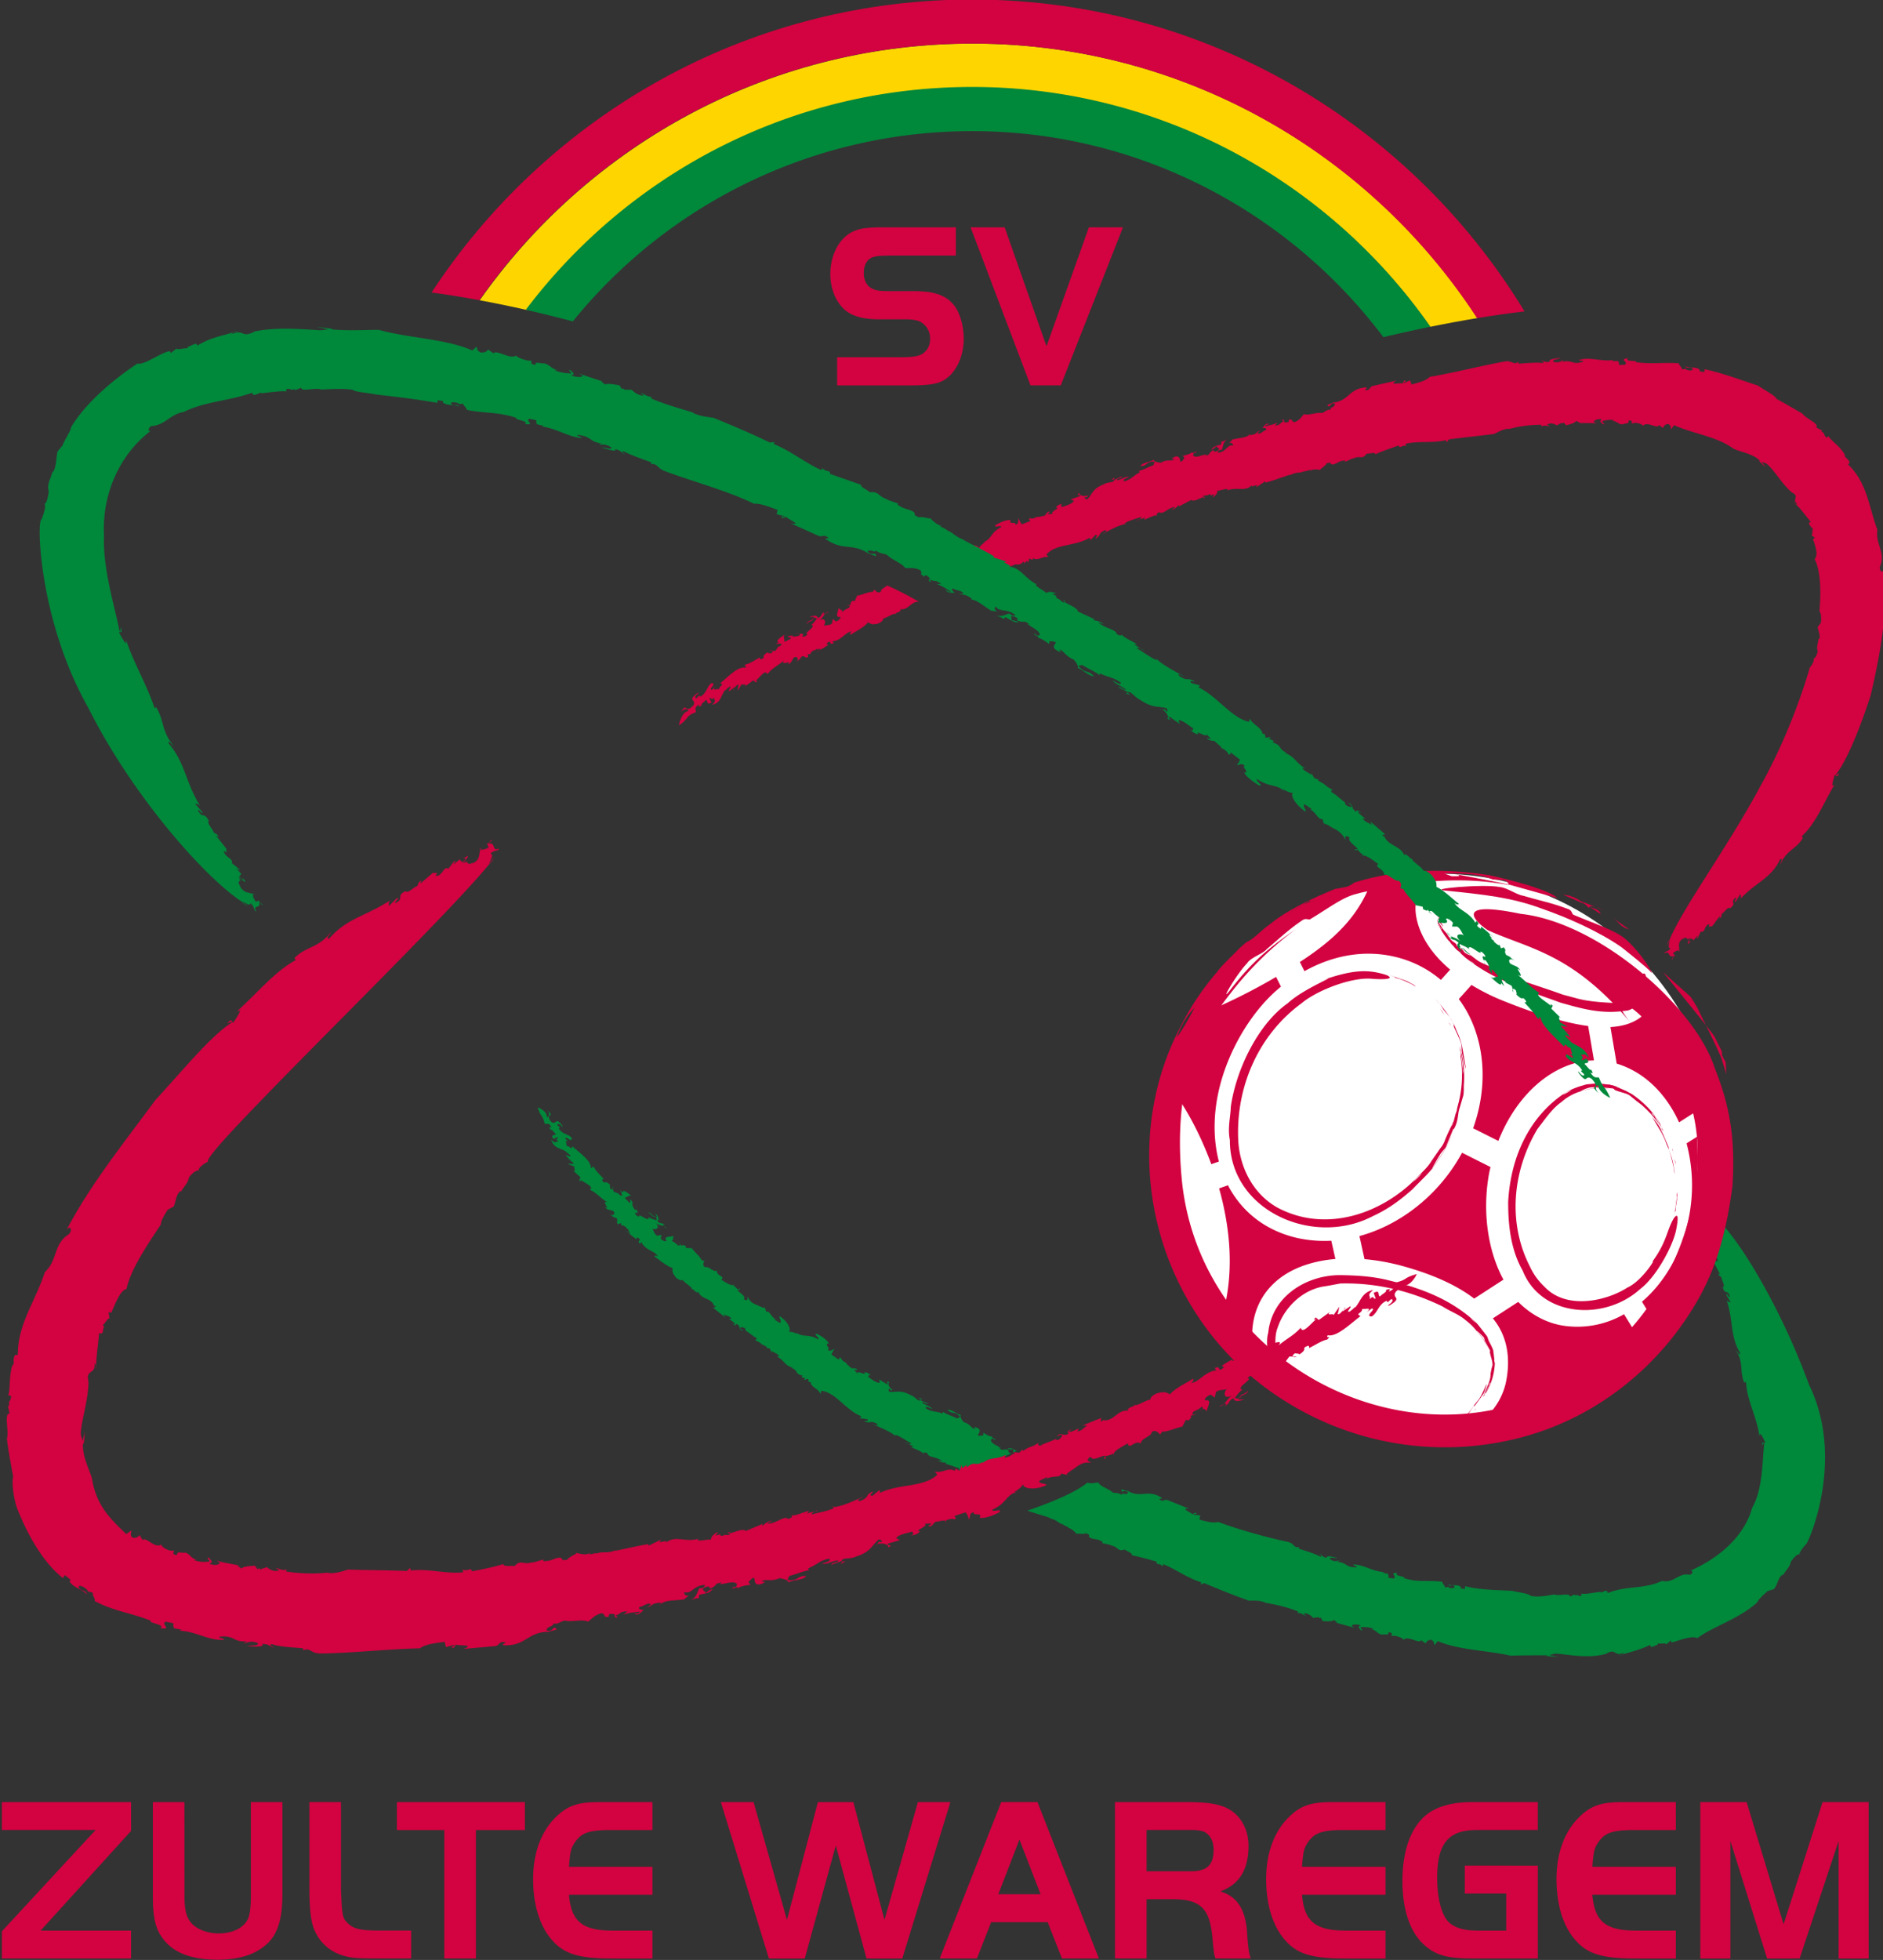 <svg xmlns="http://www.w3.org/2000/svg" xml:space="preserve" viewBox="1 1 208.5 216.92"><rect x="1" y="1" width="208.5" height="216.92" fill="#333333" stroke="none"/><path d="m552.286 122.887-.03-.027c.023.012.03.02.03.027m1.506 1.612.046.038c-.028-.012-.04-.026-.046-.038m1.173-.61.044.037c-.025-.007-.044-.016-.044-.036m15.556.675-.001.002-.01.005zm-16.082.369-.092-.072.072.017c-.005.013-.007.029.02.055m.268-1.118-.032-.003c0-.01.005-.014.032.003m3.72 2.482c-.053-.03.002-.03.035-.036-.002.012-.007.026-.034.036m14.266-3.516c.018-.153-.1-.098-.083.018.149.338-.11.534-.057.876-.208.554-.242 1.123-.7 1.556l.039.037c-.025.089-.068.089-.121.164l.014.007c-.088.206-.336.347-.393.462l-.05-.035c-.09.09-.011.082-.125.153l.024.019-.144.07c.093.084-.273.228-.322.327-.145.082-.412.242-.622.353-.013.069-.28.205-.438.315-.344.11-.836.298-1.267.388l-.008-.068-.114.02c.004.014-.008.025.009.028-.071.095-.266.032-.348.099.047-.074.077-.027.143-.042.087-.052-.015-.097-.133-.038l.004.014-.091-.018c0 .057-.074.095-.076.146-.377.027-.64-.026-1.02.027.043.058-.273-.006-.191.095-.231-.032.034-.086-.074-.156-.063.004-.131-.023-.141.017.03.023-.05.064.002.072l-.153-.004c-.014.009.02.022.037.028-.312-.044-.551.078-.825.004-.02-.038.109-.007.09-.045-.274-.086-.246.058-.504-.005l.052.053c-.082-.038-.116-.084-.256-.048-.028.06.114.055.178.085-.095.003-.331-.03-.255-.082-.11-.03-.155.02-.217.03 0-.014.108-.03.045-.064-.155.02-.39-.004-.576-.016 0 .015-.016.037 0 .046-.141-.094-.141.046-.343.004-.543-.098-1.234-.275-1.765-.361-.101-.101-.267-.134-.433-.184l-.04.1-.131-.063c-.065.018.102.043-.006.06l-.04-.076c-.018.034-.363-.056-.145.072l-.543-.122c-.122-.023-.05-.102-.19-.105-.033.024.043.03.024.066-.416-.016-.407-.315-.786-.36l.028.022c-.056-.044-.175-.071-.173-.086.074-.092.052.074.178.04.015-.09-.126-.082-.101-.147-.095.009-.131-.053-.204-.078-.143.024-.312-.066-.426-.025-.054-.046-.1-.151-.231-.192-.113.04.004.072-.133.06l-.006-.056c-.108-.023-.096-.004-.1.02-.112-.03-.073-.095-.225-.104l.065.072c-.1-.05-.144-.053-.292-.09-.005.03.054.045.099.048-.102.052-.126-.071-.172-.077.02-.017.124.003.089-.061-.075-.013-.133-.116-.203-.073l.065.073c-.14-.086-.062-.088-.24-.122v.029c-.088-.1-.25-.085-.412-.131l.027.023c-.061-.037-.082-.093-.118-.1.1-.001.08-.023.104-.07-.147.046-.154-.152-.367-.165-.006.029.03.079.094.065.04.106.026.18.134.259-.07-.043-.154-.083-.146-.042v-.086l-.115-.033c-.004-.056.119-.053.024-.12-.11-.064-.09.06-.097.019-.151-.086-.04-.107-.203-.134.013.012.04.036.055.033-.122-.006-.27-.107-.334-.024.009.027.002.056.048.063l.003-.015c.1.11-.097-.054-.087.044.026-.047-.135-.09-.21-.104l.042-.05c-.176-.253-.026.118-.252.017-.135-.09.062.003-.015-.068-.104-.024-.16.015-.296-.063-.05.008-.143.009-.172.07-.08-.057-.28-.068-.308-.15.17.002.127.123.334.104l-.027-.081c-.124-.041-.27-.13-.362-.137.022-.006.035-.02.03-.037-.166-.087-.193-.168-.37-.21-.043.049.06.075.13.106-.126.007-.116-.037-.291-.081-.03.047.115.039.116.095l-.182-.086-.003.01c.004-.093-.146-.046-.25-.116-.27-.103-.268-.23-.391-.355q-.075.01-.06.052c.08-.012.058.012.072.043-.087-.044-.231.004-.193.058-.136-.08.069-.024-.01-.084l-.2-.07c.04-.034.114-.016.024-.088-.08-.047-.126-.056-.238-.098.007.027-.062.05.023.082-.06-.007-.145-.04-.162-.093.139.01-.186-.12-.068-.148l-.137-.011c.028.01.019.04.063.049-.06.049-.092-.06-.132-.083-.048-.004-.163-.045-.182-.024-.032-.034-.133-.058-.164-.032-.052-.037.013-.044.005-.072l-.197-.076c-.026.03-.083.122-.06.148-.06-.065.019-.116-.094-.16.034.095-.17-.01-.112.11-.085.023-.267-.057-.36-.118-.038-.081.123.016.139-.042-.273-.141-.223-.301-.44-.363l.06.008c-.115-.087-.103-.075-.157-.154.003.052-.085.084-.201.076.324-.192.69-.4.919-.528q.03.019.066.048c.016-.002-.007-.028-.02-.04.145.139.163-.018.303.136-.005-.02.02-.028.019-.043l.068.06.018-.057.029.11.073-.037.019.04c.129-.07.215.06.364.027l-.05.063c.234.264.704.192 1.03.4l.017-.06.12.125c.097-.014-.027-.067.008-.086.146.092.034.108.21.195.109-.002-.016-.055-.052-.091.16.093.402.222.535.237l-.003.023c.104.07.265.102.39.15.008-.026-.022-.042-.053-.06.048.014.117.018.146.059l-.03-.066c.1.025.273.138.316.088-.02.018-.032.062.054.09.077-.07.216.119.368.122-.01-.027-.107-.067-.078-.058.076 0 .12.064.172.113l-.006-.042.299.157c.077-.071.295.114.295.043.114.035-.108.008.032.065.05-.023.123.062.136.003l-.013-.012.098.038-.044-.077c.082.04.126.119.117.163.092-.004.199.06.253.023l-.026-.025c.223.099.43-.034.58.12.017-.004.02-.02-.01-.027l.145.04-.021-.053.215.14.005-.03c.159.037.397.128.597.193l-.026-.023c.206.107.219.033.37.11l-.013-.017.144.043-.024-.038c.09.093.328.006.248.04.052.045.147.108.155.149.157.046.049-.027.154-.026.115.026.122.082.284.095l.004-.03c.072.024.11.056.21.086l-.026-.021c.15.104.228-.035.326.127.075-.006.2.046.209-.014.196.086.354.138.553.207.054-.09.043.016.179-.012l-.02.05c.288.076.648.012.963.09l.02-.051.053.069c.349.046.798.092 1.072.128.086.04.216.123.36.125l-.013-.01q.369.104.783.103c-.015-.024.013-.037-.016-.054.059.064.16.018.217.02l-.071.035c.073.057.188.02.23-.016l.118.063.024-.022.02.029.068-.068c.029.016.189.04.237.108.013-.023.127-.037.04-.052l.445-.004-.07.022c-.01.054.125.093.193.062-.09-.04-.007-.075.03-.115.06.027-.052.049-.02.077.076.033.236.046.275.02l-.045-.018c.102.016.147-.078.246-.077.093.04.158-.001.144.09.132.016.047-.062.089-.072.065.047.24-.007.26-.055.082.126.337-.086.376.023l.096-.074c.007.03.037.094.125.097.075-.041.048-.091.067-.126l.069.099c.429-.198 1.027-.27 1.413-.56.178-.082.47-.118.633-.292l-.03.004.167-.162-.104.14c.048-.02.093-.026.133-.057.199-.176.35-.471.587-.671.21-.102-.03-.175.147-.287l-.056.01c.15-.142.21-.248.363-.426-.13-.022.058-.132-.012-.136h.056c-.015-.058.004-.173-.036-.168l.089-.076-.05-.023c.042-.12.143-.386.04-.475.154-.295.152-.827.115-1.238.046-.06.043-.183.034-.28l-.075-.095c.01-.098.078-.213.028-.298l-.015.013c.005-.101-.054-.19-.012-.292-.024-.108-.076-.207-.128-.162.1-.032-.058-.226-.06-.225-.003.003-.368-1.37-1.168-2.805-.771-1.443-1.873-2.934-2.166-3.664.006-.071-.058-.198.022-.2-.055-.093-.156-.07-.131-.12.12.087.07-.124.212-.06l-.05-.077c.015-.04.05.122.086.06l-.056.084c.06.046.102.064.144.062.017.078-.053.198.099.286l-.026-.04c.086.106.102.023.133.034l-.02-.023.11.055c-.08-.044-.114-.204-.068-.143.125.104-.047-.017.024.083.045.06.072.01.093-.012l.085.105c.032-.033-.06-.067.01-.055l.077.16c.11-.05.078.177.209.17-.056-.113.037-.015.053-.054l.183.243c.03.012-.022-.085.002-.045.06.025.037.09.056.114.042.002.14.179.195.125.168.13-.021.127.13.252.054-.01-.084-.127.006-.09l.104.172c.008-.028.038-.076-.013-.131.358.405.746.496.959.959.086.029.004-.063.008-.126.132.348.386.364.535.64l-.035.029c.345.305.527.81.79 1.237l-.055-.04c-.01.08.038.18.05.263.027.002.067-.095.106.047-.027-.021-.065-.07-.08-.045.28.345.61 1.198.833 1.89.218.945.435 2.025.3 3.033m-14.232 3.48v-.002h.003zm-1.615-.59v.002zm0 0a.2.2 0 0 1-.12-.09c.045.006.096.053.12.09m13.764-1.381-.042.044c.013-.03.027-.04.042-.044m-16.192.588.002-.004v.004zm-9.061-5.01.036.048c-.018-.015-.044-.032-.036-.047m.869.94.07-.005c-.01.015-.037.02-.07.006m1.028.744.027.028-.04-.015zm-.143-.114c.033.062.16.08.143.114-.052-.036-.144-.054-.143-.114m.322-.617v.008l-.123-.064zm20.18-6.884c-.04-.042-.046-.098-.062-.154zm-20.06 7.75.089.038a.12.12 0 0 1-.09-.037m2.282.237.006.003-.008.005zm18.03-8.242-.024.003-.015-.032zm-18.1 8.262.02.017-.003.003zm-1.464.16.009.003.012.024zm1.472-.135a8 8 0 0 1-.748.384c-.06-.051-.16-.09-.15-.148-.093-.053-.124.033-.162.049l-.028-.055c-.07.016-.253-.067-.375-.092l-.06-.13-.054.017c-.006-.028-.082-.083-.017-.084l-.055-.023c.039-.086-.063-.062-.152-.153-.031 0-.035.023-.018.046-.053-.027-.053.028-.097.04.049-.002-.112-.25.05-.211.028-.03-.042-.097-.102-.11l-.072.058-.021-.111c-.076-.053-.136-.025-.206-.052.064.04.073.225-.101.127.087.06.11.126.149.166-.038-.016-.06-.018-.02.043-.125-.095-.021-.07-.151-.153-.03.07-.078.07-.208.029h.114l-.007-.027c.038.01.053.006.074-.016-.027-.014-.111-.168-.155-.14.19-.03-.192-.21-.072-.224-.004-.03-.095-.084-.124-.057.085.113-.126.03-.134.085-.031-.042.116 0 .074-.056-.065-.041-.136-.028-.186-.028l.02.028-.12-.03c.004-.042.132.003.048-.07-.033 0-.117-.073-.13-.045.02.07-.047.112.026.17-.064-.044-.272-.176-.15-.187l-.081-.044c.066.002.235.034.08-.068l-.006.014-.081-.114-.068.004c.01-.016.002-.04-.04-.063-.022.013-.064-.002-.077.026-.117-.073-.087-.1-.091-.13-.063-.045-.096-.047-.09.01-.094-.048-.245-.155-.328-.161-.102-.104.034.003-.01-.085-.176.05-.421-.22-.603-.366.119-.057-.045-.047-.018-.156.019.062-.231-.068-.086.087l-.093-.088c-.108-.004.138.169-.018.156-.114-.093-.11-.25-.268-.322-.01.1-.085-.104-.111-.01.009.05.052.069.086.106l-.033-.007c-.267-.201-.011-.137-.1-.294-.137-.146-.161-.065-.197-.047-.034-.002-.104-.111-.127-.18.057.169.208.16.204.087-.135.004-.221-.277-.218-.335.27.2.133.208.4.315.004.046-.058.102.08.186-.043-.1.036-.03.065-.021-.055.018.068.084.092.126.057-.004 0-.14.132-.062l-.05.106c.059.023.033-.081.116.018-.018-.088.072-.06-.05-.177.219.046.207.236.316.356l-.011-.043c.01.043.062.077.096.109.1.038-.038-.09.002-.1l.136.099.008-.005c.027.038.056.07.085.056-.021-.06-.016-.1-.026-.144l.099.165c.005-.042.154.028.067-.065l.207.153.06-.052c.045.044.038.058-.03.026.084.032.26.32.3.169.137.162.215.175.406.333-.127-.156.23.032.076-.097.118.03.096.114.169.172.09.015.095-.07.029-.14l.076.085.006-.013.06.085c.108.014.056-.056.153-.015l-.014.07.08-.001c-.037.014.01.056.074.097l.006-.014.074.056c-.06-.08.08.028.067-.034.07.034.072.036.189.115l-.043.029c.142.124.039-.057.172.012l-.033.042c.23.024.299.215.467.239-.075-.054-.026-.097-.031-.083.112.08.316.172.413.295.08-.045.102-.06.248-.026.093.05.104.065.115.12.105.019.258.144.287.096.002.05.087.034.12.093l.022-.015-.032.043c.209-.024.247.184.444.18m-1.72-.11.07.029-.004.01z" style="fill:#d30240;fill-opacity:1;fill-rule:nonzero;stroke:none" transform="matrix(4.66 0 0 -4.66 -2459.217 635.98)"/><path d="M540.468 128.898c2.345 3.102 6.022 5.157 10.203 5.278 4.63.133 8.78-2.137 11.257-5.676q.564.116 1.123.208c-2.634 4.04-7.247 6.66-12.41 6.512-4.687-.135-8.789-2.521-11.299-6.09q.548-.1 1.126-.232" style="fill:#ffd500;fill-opacity:1;fill-rule:nonzero;stroke:none" transform="matrix(4.66 0 0 -4.66 -2459.217 635.98)"/><path d="M550.653 134.191c-4.186-.12-7.869-2.18-10.216-5.287q.544-.123 1.118-.275a12.2 12.2 0 0 0 9.13 4.513c4.117.12 7.821-1.824 10.13-4.888q.557.132 1.116.247c-2.479 3.548-6.637 5.824-11.278 5.69" style="fill:#00883b;fill-opacity:1;fill-rule:nonzero;stroke:none" transform="matrix(4.66 0 0 -4.66 -2459.217 635.98)"/><path d="M550.598 136.267c-5.207-.151-9.74-2.894-12.4-6.952q.55-.074 1.135-.183c2.508 3.569 6.61 5.955 11.295 6.09 5.165.15 9.779-2.472 12.412-6.516q.567.094 1.128.16c-2.775 4.569-7.856 7.565-13.57 7.4" style="fill:#d30240;fill-opacity:1;fill-rule:nonzero;stroke:none" transform="matrix(4.66 0 0 -4.66 -2459.217 635.98)"/><path d="m544.38 105.64-.021-.016zm2.61-2.085-.04.011zm-4.103 3.412.008.002-.103.095zm10.321-6.922-.041.018zm-3.748 1.95.06-.011c-.024.015-.044.024-.06.01m-6.964 6.093.014-.066c.01.013.007.038-.014.066m-1.47 1.333-.003-.01zm.399-.686.05-.03c-.017.017-.037.04-.05.03m.075-.042-.025.013zm27.241-1.378c-.027.052-.076.083-.12.119zm-9.444-9.488-.017-.012zm9.115 9.398-.01.04zm-25.071.233c.068-.009.127-.12.15-.092-.05.035-.096.113-.15.092m17.604-8.577.036-.006zm7.467 8.344.013-.046.011.022zm-2.307-10.241h-.002l-.014-.01zm.385-.014-.08-.022c.043.002.065.01.08.022m2.13 10.464-.068.067zm1.681-8.592-.022-.038zm-21.071 3.305-.024.022c-.007-.005-.009-.012.024-.022m2.796-.305zv.001zm-.144.022c.035-.028.103-.031.144-.021a.22.22 0 0 1-.144.02m.407-.165-.013.011zm-2.464 1.322-.001-.003.002.002zm.491-.249.026-.032zm3.272-1.546.001-.002zm-3.821 1.837.058-.042c.006.01.016.022.052.02zm3.024-1.541.03.004zm-4.746 2.383.029.012zm-4.261 3.171.01-.02zm.168-.258.05-.032zm5.201-3.562.058-.012zm-5.094 3.501.053-.053.008.009zm-.342.384.067-.065a.12.12 0 0 1-.067.065m2.663-2.209.008-.004c.061-.013.026 0-.008.003m-2.008 1.697.006-.008.028-.001zm-.881.739.035-.016-.028.033zm2.039-1.709c-.03-.004-.044-.012-.051-.02.02-.015.039-.016.052.02" style="fill:#00883b;fill-opacity:1;fill-rule:nonzero;stroke:none" transform="matrix(4.66 0 0 -4.66 -2459.217 635.98)"/><path d="M568.8 109.012c.105-3.694-2.783-6.774-6.453-6.88-3.669-.106-6.73 2.802-6.838 6.496s2.782 6.773 6.452 6.88c3.67.105 6.732-2.803 6.838-6.496" style="fill:#fff;fill-opacity:1;fill-rule:nonzero;stroke:none" transform="matrix(4.66 0 0 -4.66 -2459.217 635.98)"/><path d="M570.927 103.379c-.626 1.717-1.597 3.382-2.186 3.935-.069.022-.163.132-.19.057-.067.087-.012.172-.067.167.04-.146-.135-.02-.123-.177l-.053.076c-.04 0 .094-.092.025-.102l.095.02c.023-.073.025-.118.01-.155.063-.046.197-.027.225-.202l-.025.039c.066-.121-.016-.103-.017-.135l-.012.027.011-.123c-.013.091-.147.184-.106.119.051-.156 0 .049.067-.054.04-.065-.015-.07-.042-.079l.064-.12c-.04-.016-.039.081-.053.011l.118-.132c-.084-.078.131-.142.074-.259-.079.098-.03-.026-.07-.024l.141-.267c0-.032-.065.056-.04.018 0-.065.066-.073.078-.1-.015-.037.1-.202.03-.226.044-.205.12-.037.165-.227-.029-.041-.075.132-.08.036l.1-.171c-.026.007-.08.004-.104.075.178-.506.08-.864.33-1.279-.024-.083-.05.031-.103.061.198-.293.082-.495.2-.762l.043.01c.016-.426.268-.857.316-1.283l.016.057c.056-.047.09-.14.125-.203-.02-.014-.096.022-.066-.077.012.024.023.072.046.063-.052-.277-.018-1.075-.289-1.535-.194-.7-.808-1.215-1.503-1.514.101.053.105-.064.015-.082-.275.051-.364-.208-.658-.147-.42-.202-.862-.109-1.288-.289l-.015.049c-.068.015-.08-.022-.15-.036v.015c-.16-.01-.36-.066-.46-.038l-.004-.058c-.099-.006-.054.044-.154.01l.001.029-.118-.055c.01.101-.283.006-.364.051-.13-.017-.376-.077-.576-.03-.034.056-.278.077-.43.116-.303.021-.738.013-1.12.111l-.003-.067-.1.012c.002.014-.009.024.007.028-.067.087-.236.016-.31.075.042-.067.07-.021.126-.032.078-.045-.01-.094-.117-.044l.004.015-.082-.022c0 .052-.066.086-.066.138-.33.049-.577-.024-.91.089.046.048-.249.042-.159.123-.212.011.017-.086-.092-.133-.056.015-.122.001-.124.04.032.017-.034.07.014.068l-.138.025c-.01.009.022.016.04.019-.292.009-.478.177-.74.179-.028-.031.095-.032.07-.064-.27-.009-.208.107-.453.128l.061.033c-.084-.011-.127-.042-.24.032-.006.063.117.016.183.025-.083.027-.3.075-.25.005-.106.011-.129.072-.179.103-.006-.013.085-.065.017-.073-.128.072-.34.133-.507.187.004.013 0 .038.016.04-.157-.033-.105.088-.295.126-.505.109-1.156.289-1.638.47-.132-.036-.287.016-.448.054l.02.102-.142.014c-.04.048.107-.016.027.052l-.07-.043c0 .034-.319.153-.08.135l-.494.199c-.108.047-.095-.053-.207.019-.014.038.051.001.055.04-.333.216-.493-.016-.815.164h.034c-.068-.002-.176.046-.183.033.003-.112.082.027.162-.071-.042-.076-.147.009-.166-.055-.067.061-.132.034-.204.058-.098.096-.282.131-.34.236-.063 0-.15-.037-.26-.004-.312-.256-.933-.494-1.422-.664.107-.045.44-.135.543-.176h-.035c.231-.055.195-.118.363-.16l-.022-.004.141-.062-.042-.012c.128.011.264-.208.221-.132.07 0 .184-.017.215.01.157-.06.023-.05.11-.111.111-.049.151-.01.294-.096l-.015-.026c.074-.023.127-.022.227-.058l-.035-.001c.186-.009.171-.162.346-.095.058-.049.194-.085.167-.136.216-.046.38-.093.588-.152-.002-.102.046-.012.148-.111l.01.05c.284-.109.577-.333.903-.429l-.008-.051.082.03a21 21 0 0 1 1.05-.414c.1-.005.257.015.396-.046l-.017-.002c.262-.046.535-.103.803-.213-.024-.016 0-.038-.035-.042.081.035.163-.045.222-.065l-.059.058c.091.024.192-.054.222-.102l.138.017.018-.028.028.02.05-.085c.033.003.202-.025.272.027.007-.025.121-.069.026-.059l.457-.127-.066.04c.003.051.15.051.215.011-.103-.018-.024-.069.008-.115.07.013-.044.057-.006.077.088.014.258-.007.295-.039l-.052-.009c.111-.007.142-.105.25-.125.102.018.165-.035.163.055.14-.014.041-.07.083-.089.074.027.258-.047.276-.092.101.114.368-.108.417-.006l.104-.079c.01.028.043.088.138.085.082-.046.053-.092.075-.126l.077.097c.483-.213 1.167-.218 1.728-.346.256.008.571.008.873.009l-.034-.015.298-.027-.216.048c.065.013.116.034.18.033.324-.03.761-.119 1.167-.005.25.155.187-.088.43.033l-.044-.047c.27.077.413.11.67.227-.007-.129.176.05.165-.02l.012.055c.067-.013.212.015.2-.025l.104.093.024-.046c.161.04.488.176.61.102.352.269.993.457 1.421.848.035.083.158.188.251.272l.147.044c.088.097.098.275.204.343l.004-.021c.07.115.172.201.196.333.087.118.195.219.218.154-.062.052.156.268.151.273-.016-.101.962 1.94.061 3.778m-19.017-1.557c-.164.048-.1-.046-.233.051.018-.001.052-.003.06-.016-.088.081-.26.115-.248.216.024.012.041.036.075.01l-.007-.013c.144.005-.103.031-.03.09-.015-.05-.155.034-.216.075l-.006-.063c-.296-.047.064.098-.162.187-.154.033.045-.041-.058-.035-.088.055-.099.119-.246.165-.027.039-.089.106-.066.167-.095.018-.236.152-.312.119.115-.119.172-.01.297-.168l-.075-.033c-.113.06-.273.104-.34.164.01-.019.008-.037-.008-.044-.172.06-.25.026-.397.124.006.063.092.006.162-.023-.08.093-.105.056-.248.157.016.05.101-.059.142-.024l-.176.078.005.01c-.066-.062-.125.077-.24.111-.245.134-.338.061-.508.079q-.038.061.001.076c.042-.068.045-.036.077-.028-.085.04-.136.176-.073.179-.143.055.023-.066-.07-.042l-.174.109c-.002-.051.056-.096-.053-.07-.084.038-.116.067-.216.132.025.01.003.077.077.028-.04.044-.114.092-.166.074.09-.102-.2.079-.155-.03l-.089.102c.024-.016.043.007.075-.023.004.076-.1.04-.142.058-.032.035-.128.105-.123.132-.044.007-.12.073-.118.111-.058.022-.027-.034-.054-.042l-.172.117c.011.037.053.132.086.127-.084.014-.083-.076-.18-.009.096.022-.1.132.028.148-.028.083-.189.187-.287.231-.086-.01.077-.09.04-.135-.26.15-.366.027-.532.174l.038-.046c-.132.051-.115.049-.209.054.071.038-.018.249-.212.366-.036-.019.065-.128.001-.155l-.129.078c-.005.011.015.011.036.007-.125.057-.15.22-.23.175l-.049.166.017-.068c-.036-.018-.164.062-.197.069-.148.059-.176.117-.216.204.004-.041.018-.134-.087-.071.07.092-.179.185-.14.232-.04.028-.087.11-.12.075l.05.053c-.07-.074-.21.038-.329.106.108.091-.126.082-.098.218-.078-.059-.212.121-.28.073-.086.062-.024.123-.026.164l-.06.003c-.015.067-.165.195-.237.29l-.136.005-.008.055c-.026-.006-.104.043-.08-.016l-.042.04c-.06-.066-.08.034-.196.081-.01.028.008.039.036.033-.045.038.004.057 0 .101.016-.044-.269.012-.172-.121-.015-.035-.104.003-.139.053l.025.084-.108-.02c-.078.05-.072.115-.122.171.06-.046.227.008.08.134.083-.059.15-.058.201-.079-.029.029-.038.047.031.032-.13.08-.07-.004-.189.086.053.05.037.094-.045.199l.038-.105-.026-.002c.022-.03.023-.046.011-.072-.022.02-.19.046-.18.096.04-.184-.255.107-.228-.008-.027-.004-.109.062-.093.096.131-.041-.016.124.033.149-.048.015.037-.106-.027-.085-.06.047-.069.117-.084.162l.032-.011-.063.102c-.038-.014.04-.12-.05-.063-.01.031-.1.088-.079.108.071.002.088.076.163.024-.058.047-.238.201-.215.086l-.063.063c.02-.061.098-.207-.04-.093l.01.01-.129.044-.014.064c-.01-.014-.039-.013-.07.02.006.024-.019.061.003.079-.097.092-.116.057-.143.054-.057.05-.066.081-.01.086-.067.079-.202.198-.225.274-.12.073.01-.031-.083-.009.008.173-.274.361-.439.513-.04-.118-.05.035-.152 0 .057-.012-.073.217.077.09l-.086.083c-.007.1.161-.118.144.029-.088.097-.236.084-.307.229.094.01-.098.074-.006.1.043-.007.064-.045.097-.075l-.005.031c-.169.233-.125.005-.26.089-.115.134-.036.148-.013.178-.005.032-.067.093-.11.118.101-.056.078-.187.01-.178.024.116-.152.211-.21.229.077-.256.101-.14.166-.392.042-.009.101.045.162-.088-.086.046-.032-.034-.024-.06.018.049.08-.064.123-.085-.002-.055-.138-.003-.057-.126l.101.049c.025-.054-.076-.033.023-.109-.086.013-.054-.072-.175.043.06-.211.235-.201.367-.288l-.044.005c.044-.005.084-.049.12-.078.051-.09-.092.025-.096-.014l.115-.118-.003-.008c.041-.022.077-.045.068-.075-.06.012-.099.001-.143.006l.175-.074c-.039-.011.054-.147-.05-.076l.188-.176-.036-.067c.053-.034.065-.026.018.032.051-.073.37-.183.235-.253.188-.097.22-.171.426-.308-.185.079.101-.21-.068-.096.064-.104.136-.062.213-.115.042-.082-.034-.109-.122-.066l.103-.05-.01-.009.098-.035c.048-.097-.034-.068.037-.147l.06.033.027-.076c0 .04.055.009.116-.038l-.01-.009.077-.052c-.095.031.054-.065-.008-.073.058-.054.06-.055.175-.14l.01.05c.167-.094-.037-.055.075-.157l.026.045c.106-.21.312-.2.4-.346-.079.05-.099-.01-.088 0 .118-.075.284-.229.433-.273-.007-.09-.01-.115.084-.233.087-.062.103-.066.158-.054.063-.087.242-.175.213-.221.045.019.068-.064.135-.071l-.005-.025.025.046c.076-.202.285-.137.373-.328l-.034.008.074-.03c-.003-.026-.037-.018-.057-.038l.284-.227-.035.073c.064-.042.136-.032.187-.108-.162.024.096-.074.08-.135l-.075.03c.09-.059.09-.059.112-.012.122-.067.02-.135.155-.165l-.072.054c-.004.04.073.036.121-.001.007-.015.028-.058-.013-.036.1-.049.216-.166.268-.176.038-.047.001-.065-.033-.058.217-.097.081-.068.298-.166l-.02-.022.085-.017.058-.116-.012.055c.066-.04.117-.05.18-.115l-.053-.015c.19-.103.166-.2.37-.265.007-.014-.027-.008-.045-.004.196-.05.077-.144.282-.182l-.024-.038.088-.026-.037-.045.106.033.013-.079.043.005c.018-.143.175-.145.237-.284l.021.074c.35-.048.58-.464.95-.607l-.036-.046.175-.023c.051-.083-.07-.016-.062-.056.165-.059.105.037.287-.049.07-.086-.052-.019-.105-.012.176-.072.433-.181.537-.272l.014.017c.123-.037.256-.143.38-.202-.016-.022-.048-.011-.08.001.041-.026.093-.072.143-.068l-.07-.02c.09-.057.292-.108.286-.171-.002.026.023.063.103.02.005-.102.238-.079.346-.186-.024-.012-.122.032-.096.018.055-.054.132-.046.202-.051l-.034-.023.325-.108c.005-.094.243-.127.246-.168q.007.002.013.008c-.007.012-.006.02.023.012.28.154.616.333.962.496l-.004.001c-.12.031-.023.102-.055.078m.278.022.001.004-.005-.006zm-.165-.075.075.035-.07.037c-.02-.019-.008-.049-.005-.072" style="fill:#00883b;fill-opacity:1;fill-rule:nonzero;stroke:none" transform="matrix(4.66 0 0 -4.66 -2459.217 635.98)"/><path d="M527.988 92.799v.663h3.07v-.685l-2.149-2.367h2.148v-.663h-3.069v.646l2.227 2.406zm4.339-1.565c0-.362.053-.54.196-.679.137-.128.37-.212.608-.212.344 0 .614.134.709.356.042.106.064.268.064.535v2.228h.75v-2.189c0-.596-.116-.958-.38-1.192-.28-.245-.651-.362-1.16-.362-.565 0-.962.134-1.216.401-.243.262-.322.53-.322 1.097v2.245h.75zm3.719 2.228V91.38c.026-.646.037-.679.175-.807s.296-.162.772-.162h.72v-.663h-.799c-.498 0-.614.011-.794.062-.36.1-.63.356-.741.712-.053.167-.084.474-.084.858v2.083zm1.328-.663v.663h3.042v-.663h-1.164v-3.052h-.751v3.052zm6.073 0h-.979c-.508 0-.698-.061-.85-.273-.107-.15-.128-.233-.155-.601h1.984v-.663h-1.984c.053-.635.317-.852 1.037-.852h.947v-.663h-.979c-.75 0-1.11.106-1.39.418-.303.329-.467.847-.467 1.465 0 .657.207 1.18.598 1.531.25.223.492.301.968.301h1.27zm3.196-2.133.735 2.796h.842l.74-2.796.794 2.796h.772l-1.143-3.715h-.85l-.73 2.684-.737-2.684h-.852l-1.142 3.715h.777zm5.021.607h1.005l-.502 1.298zm.07 2.19h.861l1.46-3.716h-.878l-.339.863h-1.343l-.339-.863h-.884zm4.506-1.644c.387 0 .54.15.54.512 0 .223-.095.379-.26.44a1 1 0 0 1-.28.028h-1.052v-.98zm-1.052-2.072h-.751v3.715h1.725c.534 0 .846-.061 1.058-.217.248-.178.39-.479.39-.819 0-.568-.216-.919-.671-1.086.413-.117.614-.451.64-1.03.027-.345.037-.423.085-.563h-.841a1 1 0 0 0-.042.201c-.011.1-.027.256-.032.329-.07.673-.291.879-.958.879h-.603zm5.677 3.052h-.98c-.507 0-.697-.061-.85-.273-.106-.15-.127-.233-.154-.601h1.984v-.663h-1.984c.053-.635.318-.852 1.037-.852h.947v-.663h-.98c-.75 0-1.11.106-1.39.418-.302.329-.466.847-.466 1.465 0 .657.207 1.18.598 1.531.249.223.492.301.968.301h1.27zm3.619-.846v-2.205h-1.577c-.545 0-.825.072-1.084.289-.36.295-.556.836-.556 1.554 0 .707.196 1.253.55 1.554.255.21.62.317 1.122.317h1.545v-.663h-1.455c-.672 0-.936-.323-.936-1.136 0-.462.095-.852.254-1.03.137-.15.365-.223.709-.223h.677v.88h-.984v.663zm3.28.846h-.98c-.507 0-.697-.061-.85-.273-.106-.15-.127-.233-.154-.601h1.984v-.663h-1.984c.053-.635.317-.852 1.037-.852h.947v-.663h-.98c-.75 0-1.11.106-1.39.418-.302.329-.466.847-.466 1.465 0 .657.207 1.18.598 1.531.249.223.492.301.968.301h1.27zm2.56-2.239.926 2.902h1.095v-3.715h-.714v2.79l-.926-2.79h-.773l-.872 2.79v-2.79h-.715v3.715h1.101zm-22.489 37.218h1.54c.268 0 .415.028.501.09a.4.4 0 0 1 .167.343.44.44 0 0 1-.218.4c-.07.045-.202.067-.364.067h-.623c-.405 0-.669.08-.846.248-.203.197-.319.501-.319.822 0 .484.233.9.587 1.035.152.062.33.08.725.08h1.671v-.67h-1.509c-.319-.006-.345-.006-.45-.035-.143-.039-.229-.185-.229-.382 0-.169.071-.304.193-.366.101-.05.182-.062.425-.062h.542c.496 0 .765-.084.962-.309.152-.169.253-.5.253-.822 0-.405-.167-.777-.43-.957-.167-.118-.38-.152-.88-.152h-1.698zm5.314-.669h-.72l-1.423 3.754h.81l.994-2.825 1.007 2.825h.81zm9.011-14.802.099-.145-.043.077zm.19-.279.015-.027.011-.024zm.122-.28-.058.145zm-.086.229c.005-.02.005-.028-.01-.001l.038-.083zm0 0-.017.055z" style="fill:#d30240;fill-opacity:1;fill-rule:nonzero;stroke:none" transform="matrix(4.66 0 0 -4.66 -2459.217 635.98)"/><path d="M562.483 111.938c.014-.028-.01-.03.019-.087.058-.135.123-.247.16-.378.015-.063.007-.166.02-.226.034-.142.109-.518.08-.296-.06.332-.068.555-.207.828-.081.235-.227.42-.38.618l-.137.146c.06-.061.126-.121.172-.207.057-.114.202-.208.273-.398m-1.365 1.095.089-.023c.13-.05.26-.104.382-.183l-.049.043c-.072.042-.083.041-.022 0-.131.113-.296.134-.446.195.007-.009.003-.014.046-.032m-.138.061.092-.03-.004.004-.09.028z" style="fill:#d30240;fill-opacity:1;fill-rule:nonzero;stroke:none" transform="matrix(4.66 0 0 -4.66 -2459.217 635.98)"/><path d="M562.653 111.126a2.7 2.7 0 0 0-.08-1.16l-.016-.086-.03-.084-.041-.16-.023-.052v-.002c-.011-.03-.004-.022.007-.006l.03.05-.03-.05-.043-.078-.065-.144.065.144.036.086.009.025-.16-.342-.03-.071a.6.6 0 0 0-.115-.206l-.04-.055.01.01-.015-.02-.162-.233-.1-.16-.051-.04-.064-.083.11.09c.058.037.069.128.129.177-.06-.05-.071-.14-.13-.176l-.11-.091a2 2 0 0 0-.212-.211c.074.09.147.155.213.21l.064.084.052.04.099.16c-.093-.161-.243-.28-.37-.422-.844-.85-2.152-1.291-3.285-.693-.603.333-.915.99-.94 1.623-.054 1.248.479 2.486 1.507 3.235.376.317 1.234.64 1.703.577.618-.033.326.09.29.1-.385.117-.741.143-1.53-.143.544.186-.391-.16-.794-.536-.656-.454-1.212-1.497-1.352-2.456-.006-.243-.08-.5-.022-.792-.008-1.67 1.975-2.553 3.4-1.805.387.177.677.405.94.637.175.185.38.37.505.537.185.269.343.505.43.762-.107-.283-.235-.462-.421-.743-.125-.185.065.146.142.27.03.055.107.126.137.18l.157.38c.022.059.039.045.05.074.092.18.074.349.119.468l.076.26c.019.052.02.106.023.163v.11a.1.1 0 0 0-.024-.047l.017.179-.017-.18a.1.1 0 0 1 .024.048c.022.265-.001.566-.073.84l-.002-.004c.02-.161.064-.32.048-.49.008.075.013.066.01-.018l-.014-.064c.015.146-.026.287-.03.425 0 0-.013.062-.021.09-.004.048.003.047.007.057l-.016.096a6 6 0 0 1 .019-.284" style="fill:#d30240;fill-opacity:1;fill-rule:nonzero;stroke:none" transform="matrix(4.66 0 0 -4.66 -2459.217 635.98)"/><path d="m562.425 109.494.031.072-.134-.286c.033.046.068.13.103.214m5.341-.898-.028.145.007-.075zm-.053.279-.005.026-.007.02zm-.088.241.047-.122zm.067-.193c-.004.016-.003.023.01 0v-.001l-.03.072zm0 0 .002-.048zm-.094.038c-.011.022.01.023-.011.068l-.128.301c-.03.04-.05.12-.078.16-.057.104-.25.328-.148.187.133-.225.236-.363.31-.59.087-.174.122-.358.169-.55l.02-.16c.006.07-.015.138-.024.215q-.026.148-.11.37m.16-1.442.002.076c.027.111.04.231.04.35l-.013-.052c-.007-.068 0-.076.01-.016l-.058-.4c.006.007.012.003.02.041m-.029-.12.01.079-.003-.003-.006-.078z" style="fill:#d30240;fill-opacity:1;fill-rule:nonzero;stroke:none" transform="matrix(4.66 0 0 -4.66 -2459.217 635.98)"/><path d="M567.375 109.594c-.171.294-.41.516-.667.691l-.065.033-.063.035-.126.054-.045.017v.001c-.025.007-.02.002-.007-.007l.042-.026-.042.026-.064.034-.125.033.125-.033.07-.028.023-.006a.8.8 0 0 1-.3.088l-.063.008a1.4 1.4 0 0 1-.196.014l-.055-.004.01-.002-.021.001c-.077-.01-.16-.006-.233-.036l-.146-.058-.055-.006-.074-.049.113.031c.053.006.105.056.17.055-.065.001-.117-.049-.17-.055l-.113-.03-.217-.118c.066.073.15.093.217.117l.074.05.055.005.146.058a1.7 1.7 0 0 1-.435-.177c-.865-.57-1.301-1.538-1.358-2.59-.002-.573.066-1.147.343-1.633.446-1.12 1.955-1.2 2.79-.442.364.266.769.99.856 1.398.11.546-.055.283-.066.263-.166-.29-.156-.579-.567-1.1.27.365-.122-.342-.523-.524-.483-.313-1.443-.545-1.973.022a1.5 1.5 0 0 0-.343.477c-.52 1.006-.433 2.246.18 3.27.197.253.353.49.577.644.147.133.34.223.49.258.235.08.447.076.648.046a1.23 1.23 0 0 1-.633-.038c-.16-.059.1.081.219.078l.172.003.312-.03c.047-.015.035-.033.059-.04.14-.06.27-.07.352-.132l.165-.135.103-.077.064-.057-.01.045.09-.112-.09.112.01-.045c.155-.14.315-.323.424-.525l-.001.004c-.074.11-.118.235-.203.343.035-.048.025-.045-.021.005l-.026.046a.7.7 0 0 0 .198-.287l.045-.062c.016-.034.009-.035.007-.045l.042-.067c-.02.053-.095.211-.095.211" style="fill:#d30240;fill-opacity:1;fill-rule:nonzero;stroke:none" transform="matrix(4.66 0 0 -4.66 -2459.217 635.98)"/><path d="m566.335 110.454.06-.024a.6.6 0 0 1-.25.071c.042-.022.122-.012.19-.047m-4.303 4.376-.019-.071.014.034zm-.022-.14v-.024zm.003-.13v.067zm.007.104c-.003-.008-.006-.012-.01.002l.003-.04zm0 0 .009.023zm.075-.028c.002-.011-.02-.01-.016-.032.003-.054.039-.095.048-.145.012-.02-.004-.065.014-.084.03-.05.116-.163.079-.089-.064.108-.086.184-.12.29.003.083-.031.169.003.26l.025.072-.041-.096c-.028-.044.008-.107.008-.176" style="fill:#d30240;fill-opacity:1;fill-rule:nonzero;stroke:none" transform="matrix(4.66 0 0 -4.66 -2459.217 635.98)"/><path d="M562.115 114.316c.065-.151.157-.28.25-.397l.028-.022.018-.031.043-.051.017-.016.007.005-.01.022.01-.022.02-.03.045-.045-.046.045-.026.025-.01.007.105-.11.025-.02a.2.2 0 0 0 .068-.064l.02-.02-.002.006.006-.008.085-.077.07-.034.014-.023.04-.016-.034.047c-.016.023-.06.016-.072.049.011-.033.056-.026.072-.05l.034-.046.093-.077a.24.24 0 0 0-.093.077l-.04.016-.015.023-.069.034.182-.135c.406-.287.833-.467 1.311-.647.256-.108.512-.187.757-.281.508-.142.967-.28 1.555-.193.302.013.491.524.492.705-.01.297-.115.137-.12.13-.09-.14-.053-.298-.25-.518.141.14-.036-.187-.277-.141-.277.02-.697.024-1.054.13l-.289.077c-.534.197-1.065.335-1.597.598-.134.079-.269.124-.386.187-.083.052-.16.12-.226.165l-.262.202c.09-.071.152-.125.254-.201.07-.047-.067.01-.11.047l-.055.068-.128.093c-.02.014-.003.027-.013.035-.053.052-.113.078-.142.12l-.058.086-.033.052-.027.03-.009-.027-.034.06.034-.06.01.028c-.075.073-.128.176-.184.272v-.003l.07-.18q-.011.042.014-.001l.002-.028a.5.5 0 0 0-.07.154l-.023.03.006.025-.012.036a.3.3 0 0 1 .02-.112" style="fill:#d30240;fill-opacity:1;fill-rule:nonzero;stroke:none" transform="matrix(4.66 0 0 -4.66 -2459.217 635.98)"/><path d="m562.498 113.772-.023.022.088-.091c-.009.023-.04.042-.065.069m.315-11.174.085.064-.048-.027zm.151.138.012.014.009.015zm.114.147-.06-.074zm-.098-.111c.01.007.016.01.005-.007l.033.045zm0 0-.027-.021zm-.026.086c.01.016.022-.001.042.029l.136.189c.016.03.058.072.07.106.032.08.098.283.044.169-.075-.172-.12-.286-.236-.412-.082-.111-.15-.231-.267-.313l-.094-.068.13.087c.068.035.11.12.175.213m-.817-.646.048.03c.08.02.157.062.232.104l-.04-.008q-.067-.033-.005-.014l-.27-.111c.008-.003.01-.01.035-.001" style="fill:#d30240;fill-opacity:1;fill-rule:nonzero;stroke:none" transform="matrix(4.66 0 0 -4.66 -2459.217 635.98)"/><path d="m562.051 102.187.051.026-.002.001zm1.223 1.033c.122.213.178.44.189.665l-.014.052v.053l-.011.098-.006.035c-.005.018-.008.012-.01 0l-.002-.035.002.035-.001.054-.035.086.035-.086.01-.054.005-.016c-.001.078-.037.144-.067.213l-.022.042a.5.5 0 0 0-.055.132l-.017.036.003-.007-.008.012-.105.135-.08.08s-.012.025-.016.037l-.048.042.04-.078c.015-.036.07-.052.082-.1-.012.048-.067.064-.082.1l-.04.078-.131.12a.5.5 0 0 0 .13-.12l.049-.042.016-.037.08-.08c-.07.088-.134.183-.227.25-.56.492-1.217.743-1.956.923-.403.107-.804.129-1.202.134-.773 0-1.611-.482-1.702-1.371-.094-.321.075-.92.235-1.176.233-.34.202-.1.2-.085-.044.242-.206.38-.226.856.02-.323-.107.238.015.528.133.413.519.867 1.066.975.132.018.269.047.426.075.827.02 1.623-.16 2.418-.541.195-.125.396-.192.544-.321.114-.086.225-.191.287-.287.126-.13.193-.264.26-.396-.071.149-.12.256-.25.39-.078.096.074-.05.133-.111.03-.022.028-.087.048-.115l.109-.2c.02-.03-.003-.033.002-.05.017-.105.056-.187.06-.26.013-.053-.016-.101-.023-.147l-.018-.09-.004-.061.026.023-.026-.1.026.1-.026-.023c-.007-.15-.107-.303-.16-.458l.004.002.136.254q-.036-.054-.006.015l.026.03a1 1 0 0 0-.112-.226l-.017-.052c-.015-.023-.02-.02-.027-.021l-.023-.052c.027.03.093.138.093.138" style="fill:#d30240;fill-opacity:1;fill-rule:nonzero;stroke:none" transform="matrix(4.66 0 0 -4.66 -2459.217 635.98)"/><path d="m563.421 104.18.01-.047c0 .065-.039.118-.06.177.002-.034.031-.08.05-.13m3.245 10-.405.289c.07-.05.127-.11.186-.171.081-.071.14-.085.22-.117m-.627.455-.094.051-.085.032zM565.497 114.863a.83.83 0 0 1-.41.149l.49-.214-.067.055c.131-.08.13-.106.207-.167-.048.046.04.07.141.035l.003-.002z" style="fill:#d30240;fill-opacity:1;fill-rule:nonzero;stroke:none" transform="matrix(4.66 0 0 -4.66 -2459.217 635.98)"/><path d="M565.698 114.736c.05-.044.248-.05.278-.183zm-.353-.206c-.076.027-.016.11-.176.155-.363.136-.69.2-1.031.302-.161.025-.386.194-.553.207-.39.08-1.83-.05-1.26-.087.854-.089 1.529-.155 2.254-.425.596-.206 1.364-.544 1.899-.921.143-.114.588-.465.702-.593.074-.083-.19.415-.61.789-.258.219-.75.369-1.225.573m3.499-3.208c-.046.073-.155.317-.159.315-.019.062-1.116 1.397-1.23 1.54l.66-.59c.127-.189.23-.398.137-.215.226-.457.4-.804.585-1.215.014.037.045.042.007.165" style="fill:#d30240;fill-opacity:1;fill-rule:nonzero;stroke:none" transform="matrix(4.66 0 0 -4.66 -2459.217 635.98)"/><path d="m568.964 110.748-.127.41-.007.106.118-.233zm-5.64 4.728c-1.112.174-2.204.137-3.2-.176-.068-.045-.115-.085-.22-.108l-.242-.044-.418-.179-.144-.073-.003-.003c-.072-.045-.043-.049.01-.04l.162.032c-.031-.005-.106-.025-.161-.033-.071-.013-.141-.052-.226-.09a6 6 0 0 0-.373-.219q.209.138.373.218l.218.135.065.038c-.311-.154-.622-.31-.904-.513l-.173-.132c-.202-.147-.367-.339-.521-.399l-.143-.12.032.018-.055-.04c-.178-.192-.383-.364-.543-.576l-.273-.446-.138-.12a1.2 1.2 0 0 0-.115-.274c.1.103.199.192.279.281.127.121.155.37.352.477-.197-.107-.225-.356-.352-.477-.08-.089-.178-.178-.28-.28-.118-.22-.267-.5-.427-.71.106.303.257.537.428.71.057.103.097.197.115.272l.138.121.273.446a6.4 6.4 0 0 1-.871-1.306c-1.603-3.076-.531-7.08 2.618-8.958a7.12 7.12 0 0 1 5.54-.77c1.823.495 3.322 1.755 4.195 3.346.439.802.644 1.666.769 2.608.07 1.12-.057 1.89-.42 2.8-.464 1.45-2.742 3.461-4.618 3.667-1.901.392-.79-.405-.742-.404.996-.445 1.997-.547 3.39-2.218-.961 1.14.884.194 1.403-1.925.562-1.848-.37-4.818-2.397-6.144-.495-.314-1.162-.783-1.84-.974-3.482-1.02-7.525 1.47-7.867 5.422-.09 1.004-.02 1.922.237 2.76.196.611.6 1.177.916 1.58a8 8 0 0 0 1.556 1.533c-.622-.434-1.008-.743-1.522-1.4-.336-.45.103.32.373.597.09.142.367.215.469.338.267.223.502.451.816.663.13.1.163.003.226.052.436.261.768.522 1.096.595.243.073.474.087.69.13.138.027.277.03.422.055l.276.062a.24.24 0 0 0-.137.09c.137.02.336-.009.475-.007-.14-.002-.338.027-.475.006a.24.24 0 0 1 .137-.089 6.9 6.9 0 0 0 2.23-.038l-.008.011c-.432.088-.852.172-1.307.252.198-.037.17-.063-.055-.053l-.172.063c.395.004.8.005 1.153-.142l.255-.016c.119-.04.106-.072.126-.104l1.154-.322c-.254.251-1.624.547-1.625.544" style="fill:#d30240;fill-opacity:1;fill-rule:nonzero;stroke:none" transform="matrix(4.66 0 0 -4.66 -2459.217 635.98)"/><path d="m558.871 114.76.184.112c-.25-.145-.518-.263-.752-.436.147.055.356.186.568.323m6.244-9.986c-.423.06-.801.272-1.097.568l-.602-.39c.322-.389.438-.912.308-1.53a1.6 1.6 0 0 0-.471-.816c.844.184 1.795.583 2.764 1.37q.412.333.746.701l-.23.373a2.23 2.23 0 0 0-1.418-.276m-6.35 2.087c-.72.167-1.279.584-1.621 1.207l-.02.045-.213-.075c.264-.938.378-2.032.06-3.08.236-.305.597-.732.787-.866a1.8 1.8 0 0 0-.047.692c.064.497.318.906.732 1.184.329.221.752.353 1.231.394l-.097.433a3 3 0 0 0-.812.066m9.501 2.403-.247-.156a3.9 3.9 0 0 0 .056-1.749c-.164-.847-.574-1.55-1.116-2.012l.157-.255c.879 1.15 1.255 2.53 1.15 4.172m-4.932-.829.026.11-.676.34c-.538-.99-1.451-1.71-2.438-1.979l.12-.548q.413-.035.848-.148c.737-.198 1.329-.46 1.758-.789l.695.45c-.381.702-.509 1.654-.333 2.564m4.506 1.172.36.23c-.187 1.035-.701 1.97-1.051 2.513a.9.9 0 0 0-.253-.27q-.266-.187-.686-.21l.148-.868c.659-.199 1.175-.716 1.482-1.395m-4.892-.139v-.002l.598-.3c.274.694.722 1.27 1.271 1.605.326.2.666.301 1.002.307l-.139.817c-.53.07-1.194.267-2.015.597a5 5 0 0 0-.757.378l-.301-.335q.107-.144.197-.305c.434-.793.487-1.8.144-2.762m-5.897 1.4c.306.857.828 1.56 1.33 1.962l-.116.231a14 14 0 0 0-1.43-.733c-.118-.182-.43-.669-.565-.973-.126-.289-.31-.822-.4-1.08.232-.306.579-.908.856-1.662l.18.063c-.173.661-.127 1.43.145 2.192m4.024 2.674a2.6 2.6 0 0 0 1.106-.552l.22.244c-.448.38-.732.818-.808 1.27-.029.175-.022.344.063.803l-1.201-.162c-.348-.8-.971-1.303-1.624-1.73l.108-.218c.666.373 1.413.513 2.136.345" style="fill:#d30240;fill-opacity:1;fill-rule:nonzero;stroke:none" transform="matrix(4.66 0 0 -4.66 -2459.217 635.98)"/><path d="m561.504 115.864.026.014zm-3.297 2.805.048-.02c-.028.019-.04.022-.048.02m5.158-4.604h-.008c.028-.03.069-.064.127-.13zm-12.913 9.608.051-.027zm4.673-2.846-.072.023c.03-.02.054-.033.072-.023m8.783-8.134-.023.079c-.01-.012-.005-.043.023-.08m1.842-1.828.001.01zm-.54.876-.06.045c.02-.023.046-.054.06-.045m-.09.066.03-.021c-.014.014-.025.026-.03.02m-31.445 3.051c.048-.059.112-.09.174-.127zm9.085 12.181.02.009zm-8.773-12.035.028-.046zm28.895-1.4c-.082.024-.162.16-.186.133.06-.05.123-.145.186-.133m-22.206 12.588-.047.012zm-6.689-11.188-.034.053-.002-.027zm.007 13.388h.003l.018.01zm-.499-.019.104.03a.2.2 0 0 1-.104-.03m.353-13.641.1-.073zm-4.656 10.338.013.052zm26.221-4.442.03-.03c.007.005.009.012-.03.03m-3.441.9zm.181-.046a.3.3 0 0 1-.182.046.34.34 0 0 1 .182-.047m-.512.251.017-.014zm3.091-1.92.002.004-.004-.002zm-.619.369-.034.04zm-4.093 2.327-.003.002z" style="fill:#00883b;fill-opacity:1;fill-rule:nonzero;stroke:none" transform="matrix(4.66 0 0 -4.66 -2459.217 635.98)"/><path d="M543.774 125.061c.631-.236 1.481-.464 2.083-.763.164.01.36-.074.562-.146l-.02-.104.175-.043c.053-.058-.134.04-.033-.049l.09.031c-.004-.04.406-.21.103-.155l.63-.284c.138-.067.12.043.26-.055.02-.044-.064.008-.067-.03.422-.298.612-.087 1.017-.342l-.04.006c.083-.012.22-.085.227-.072-.008.12-.102-.012-.204.108.05.072.183-.04.205.024.085-.078.166-.064.256-.103.123-.123.353-.195.433-.312.085-.012.207.025.363-.054.078-.12-.056-.044.082-.149l.047.032c.12-.074.093-.076.077-.095.13-.074.142.001.291-.118l-.115.008c.131-.05.176-.086.343-.183-.017-.024-.084.015-.13.051.057-.117.173-.059.22-.094-.005.027-.117.101-.036.113.08-.055.211-.039.243-.124l-.115.008c.194-.063.124.003.316-.125l-.023-.018c.158-.013.296-.157.482-.264l-.042.007c.084-.027.148-.01.187-.037-.093.085-.057.082-.042.13.1-.15.264-.037.472-.207-.018-.023-.092-.023-.14.04-.122-.032-.168-.089-.328-.047.097-.03.206-.077.168-.097l.066.055.134-.078c.047.032-.068.131.072.092.152-.055.034-.112.073-.093.208-.078.122.031.294-.094-.022.005-.065.013-.077.028.118-.098.325-.176.316-.28-.03-.008-.048-.03-.092.007l.008.011c-.176.026.128-.056.041-.103.016.05.191-.07.267-.127l.005.066c.36-.015-.074-.09.206-.235.19-.069-.056.054.07.025.11-.079.125-.149.306-.229.036-.048.115-.133.09-.195.115-.039.293-.213.384-.194-.146.153-.209.048-.368.244l.09.02c.14-.089.338-.17.423-.25-.013.022-.013.041.007.046.214-.102.306-.083.493-.219-.006-.065-.116.013-.202.06.102-.117.13-.084.316-.219-.016-.05-.13.083-.18.054l.227-.118-.006-.009c.078.055.16-.108.302-.174.305-.206.414-.14.622-.198q.05-.074.004-.082c-.055.082-.058.048-.096.047.108-.062.18-.22.102-.21.18-.09-.034.076.081.031l.222-.155c-.002.054-.076.115.06.065.103-.056.146-.095.273-.183-.03-.006.003-.082-.09-.016.052-.055.147-.122.208-.112-.118.128.252-.123.186.004l.118-.127c-.033.022-.052 0-.095.04.003-.083.126-.062.18-.09.041-.043.166-.134.161-.163.056-.014.155-.099.157-.14.074-.034.03.032.062.036l.214-.165c-.01-.038-.05-.135-.092-.122.102-.033.093.067.214-.028-.112-.005.132-.166-.02-.159.04-.095.242-.243.365-.31.102-.006-.1.116-.06.157.325-.215.44-.102.653-.295l-.05.057c.163-.08.143-.074.255-.097-.082-.028.047-.275.292-.437.043.013-.09.152-.016.17l.163-.109c.008-.013-.016-.01-.042-.002.155-.085.204-.267.295-.233l.072-.196-.026.08c.04.012.198-.104.238-.119a.54.54 0 0 0 .271-.273c-.008.045-.033.153.096.061-.075-.089.228-.244.186-.288.05-.039.113-.138.15-.105l-.055-.05c.077.07.252-.083.401-.182-.12-.079.156-.117.137-.262.086.05.266-.172.342-.132.108-.084.041-.14.048-.185l.07-.018c.022-.079.205-.258.296-.383l.16-.035.013-.064c.031 0 .126-.07.093.002l.052-.055c.066.061.096-.056.235-.132.016-.035-.006-.044-.038-.03.055-.053 0-.064.011-.115-.025.054.312-.069.187.101.015.037.122-.026.166-.089l-.02-.09h.124c.095-.07.096-.143.16-.215-.075.063-.267.035-.08-.135-.105.083-.184.094-.246.128.037-.037.05-.06-.033-.03.161-.116.083-.009.233-.133-.059-.046-.035-.099.072-.233l-.056.125.032-.003c-.03.04-.032.056-.02.083.027-.026.227-.088.221-.142-.066.215.312-.17.267-.037.034.002.13-.095.114-.13-.152.078.026-.148-.027-.165.056-.029-.05.13.025.091.071-.067.09-.15.11-.205l-.038.02.08-.13c.043.006-.057.146.052.06.015-.037.124-.124.101-.14-.082.012-.095-.069-.186.007.071-.067.292-.285.254-.148l.08-.085c-.03.074-.132.261.036.1l-.01-.01.151-.079.022-.077c.012.014.042.006.083-.038-.005-.026.03-.073.004-.09.123-.124.14-.088.172-.09.072-.067.086-.104.023-.1.086-.104.255-.266.29-.358.148-.107-.015.037.094-.006.021-.19.357-.474.558-.688.032.134.061-.052.172-.028-.068.026.114-.268-.075-.092l.11-.112c.023-.12-.2.167-.16-.01.114-.13.281-.14.383-.324-.104.003.122-.104.022-.12-.049.014-.079.063-.12.104l.011-.038c.23-.306.142-.025.313-.144.16-.173.071-.18.051-.214a.5.5 0 0 1 .153-.153c-.129.078-.132.232-.05.213-.004-.135.217-.27.286-.297-.142.315-.146.18-.27.484-.05.015-.107-.04-.204.124.107-.065.03.035.018.07-.012-.059-.1.086-.15.12-.005.062.153-.02.045.138l-.108-.042c-.034.068.083.028-.04.133.098-.029.05.076.202-.078-.096.257-.294.271-.452.398l.048-.014c-.048.014-.097.075-.14.115-.067.118.104-.047.104-.002l-.14.163.002.01c-.048.033-.089.067-.082.1.067-.025.11-.02.16-.035l-.202.123c.042.005-.075.183.048.077l-.239.236.035.07c-.065.05-.077.041-.017-.034-.067.094-.445.28-.298.334-.225.15-.274.233-.52.437.217-.13-.133.262.068.097-.082.132-.16.1-.253.177-.054.103.031.117.135.048l-.123.08.012.008-.115.061c-.063.122.032.071-.055.177l-.065-.024-.038.093c.003-.046-.06.003-.133.07l.011.01-.095.073c.115-.052-.07.084.002.081-.073.071-.075.073-.219.19l-.007-.054c-.204.136.037.054-.103.19l-.027-.045c-.147.254-.383.29-.498.471.096-.073.114-.009.103-.018-.145.108-.35.317-.528.398 0 .101.002.128-.116.283-.105.09-.125.1-.185.098-.077.116-.304.24-.273.286-.052-.012-.087.084-.168.104l.002.026-.024-.046c-.11.24-.35.207-.473.437l.041-.017-.09.05c.001.027.041.012.064.031l-.357.307.047-.089c-.08.06-.162.063-.23.16.193-.06-.119.102-.105.168l.091-.049c-.11.084-.11.084-.133.037-.149.1-.035.154-.196.216l.09-.076c.008-.046-.084-.025-.144.027-.009.017-.037.071.012.037-.119.077-.268.23-.332.247-.052.058-.01.071.032.058-.269.144-.103.09-.373.234l.021.02-.104.034-.082.137.021-.06c-.083.054-.145.075-.228.157l.064.005c-.24.15-.218.251-.468.361-.009.017.033.004.054-.003-.239.093-.105.174-.353.254.021.003.01.034.025.038l-.107.045.041.041-.125-.014-.02.09-.052.003c-.033.161-.215.2-.305.358l-.019-.075c-.432.107-.742.6-1.2.821l.041.043-.212.06c-.067.1.084.003.071.047-.202.097-.124-.019-.347.111-.089.105.062.01.125-.008-.218.111-.53.282-.656.405-.008-.004-.022-.007-.016-.014-.149.066-.319.194-.472.285.018.02.06.001.1-.017-.054.036-.119.097-.18.103l.084.007c-.11.08-.36.177-.355.242.002-.027-.026-.06-.126.003-.009.11-.293.135-.43.273.03.006.151-.062.118-.04-.069.07-.163.078-.248.097l.04.018-.402.186c-.01.111-.362.205-.303.244-.133.085.093-.1-.083-.008-.026.06-.163.078-.126.124l.021-.005-.12.068.103.003c-.108.053-.214.046-.24.011-.084.082-.238.138-.257.208l.044-.009c-.29.135-.385.391-.652.428-.012.016-.003.027.03.008l-.17.098.062.015-.317.1.017.024c-.182.113-.484.263-.73.39l.042-.009c-.285.107-.242.165-.45.245h.026l-.175.093.052.005c-.16.013-.34.262-.283.174-.087.014-.23.05-.27.028-.195.095-.029.058-.139.14-.139.073-.186.041-.366.16l.017.024c-.092.04-.156.05-.282.108l.043-.007c-.229.048-.215.204-.43.17-.074.064-.243.128-.21.176-.267.097-.478.167-.742.262 0 .105-.058.02-.19.138l-.01-.05c-.364.155-.728.457-1.136.62l.01.051-.104-.016c-.423.21-.989.445-1.338.588-.124.021-.32.032-.496.121h.022c-.325.104-.676.194-1.019.344.03.012 0 .04.043.038-.102-.024-.209.068-.284.095l.076-.066c-.115-.012-.244.081-.283.134l-.177.003-.022.03-.037-.016-.063.092c-.044.001-.259.055-.344.017-.008.026-.15.093-.033.066l-.583.192.085-.048c-.003-.053-.189-.034-.275.015.132.006.03.067-.01.117-.089-.004.056-.063.007-.078-.112-.005-.329.04-.377.076l.066.003c-.142.02-.182.124-.318.158-.132-.006-.213.056-.21-.035-.18.032-.052.076-.107.1-.092-.014-.333.076-.356.121-.128-.103-.472.151-.533.053l-.133.092c-.01-.027-.055-.085-.176-.07-.106.054-.069.098-.097.135l-.098-.089c-.618.276-1.512.291-2.225.49-.333-.002-.75-.026-1.134.012l.043.011-.383.048.278-.062c-.084-.007-.149-.024-.229-.017-.423.023-.998.078-1.52-.03-.326-.177-.243.073-.56-.069l.057.05c-.346-.107-.538-.124-.867-.32.007.13-.226-.076-.213-.005l-.014-.056c-.087.004-.274-.045-.26-.003l-.133-.108-.03.043c-.215-.033-.608-.34-.766-.295-.455-.297-1.198-.875-1.577-1.51-.017-.112-.148-.283-.206-.437l-.116-.14c-.04-.168-.025-.359-.11-.494l-.01.022c-.034-.165-.144-.31-.089-.474-.022-.177-.072-.347-.122-.285.098-.03-.05-.38-.05-.383-.12 0-.068-2.39 1.107-4.469 1.066-2.126 2.785-4.038 3.636-4.6.08-.019.224-.138.223-.045.106-.096.081-.204.136-.192-.099.17.136.041.061.225l.087-.083c.043.004-.136.097-.068.118l-.092-.036c-.053.084-.072.137-.07.184-.087.046-.22.008-.32.211l.043-.042c-.118.134-.025.122-.037.16l.025-.03-.06.144c.05-.107.228-.2.16-.129-.116.178.02-.057-.093.057-.067.072-.01.084.014.1l-.117.131c.037.023.074-.09.063-.007l-.18.141c.06.101-.197.151-.182.294.123-.106.02.034.063.037l-.242.306c-.01.04.09-.06.048-.016-.02.077-.094.08-.117.112.003.044-.178.23-.113.265-.122.24-.142.033-.259.254.016.053.128-.149.098-.035l-.168.194c.031-.006.087.003.138-.079-.37.585-.36 1.035-.766 1.513-.005.101.065-.033.13-.066-.305.34-.225.601-.425.921l-.04-.016c-.164.515-.487 1.052-.673 1.608l-.004-.076c-.066.06-.116.18-.167.261.015.022.111-.03.036.12-.003-.038.007-.11-.02-.098-.093.5-.406 1.496-.37 2.256-.06 1.042.4 1.992 1.15 2.541-.102-.098-.126.026-.03.081.34.024.451.285.774.337.534.26 1.076.257 1.628.457l.018-.048c.088-.01.106.03.193.05v-.016c.208.022.474.06.598.046l.005.058c.13.01.07-.042.201-.004l-.003-.029.153.061c-.013-.106.364.014.47-.043.17.007.495.031.752-.005.045-.056.36-.07.56-.114.392-.044.956-.109 1.453-.198l.003.066.131-.022c-.005-.014.011-.025-.01-.028.087-.095.305-.043.401-.11-.055.072-.09.028-.163.046-.102.054.013.094.151.031l-.006-.014.105.012c.001-.052.086-.095.086-.147.43-.087.744-.044 1.176-.19-.059-.044.318-.075.205-.146.272-.038-.023.09.115.124.074-.023.158-.017.161-.057-.04-.014.045-.076-.017-.067l.177-.042c.015-.013-.028-.015-.049-.016.374-.046.616-.24.952-.276.035.028-.124.046-.09.074.343-.03.263-.155.576-.205l-.077-.026c.107 0 .162.026.307-.066.01-.065-.149 0-.234 0 .107-.04.387-.118.32-.04.136-.025.166-.09.231-.13.007.013-.108.078-.024.078.167-.09.44-.183.654-.262-.007-.013 0-.038-.02-.038.198.012.136-.104.375-.18" style="fill:#00883b;fill-opacity:1;fill-rule:nonzero;stroke:none" transform="matrix(4.66 0 0 -4.66 -2459.217 635.98)"/><path d="m554.807 119.755-.075.055c-.007-.01-.02-.02-.063-.01zm-3.793 2.269-.037.002zm-.989.429c.073-.027.02.021-.005.052-.007-.009-.013-.022.005-.052m6.948-3.962-.034-.008q.034-.003.034.008m5.349-4.371-.015.026zm-.219.328-.063.047zm-6.537 4.959-.071.025a.14.14 0 0 1 .071-.025m6.407-4.867-.067.07-.009-.008zm.433-.507-.084.088a.2.2 0 0 1 .084-.088m-3.339 3.014-.01.005c-.075.025-.03.005.01-.005m2.529-2.296-.008.011-.03.007zm1.1-1.016-.043.024.036-.041zm-2.557 2.333c.036-.001.053.004.06.012-.025.02-.047.025-.06-.012" style="fill:#00883b;fill-opacity:1;fill-rule:nonzero;stroke:none" transform="matrix(4.66 0 0 -4.66 -2459.217 635.98)"/><path d="m554.904 102.903-.005.034zm-4.004-1.44.041.032c-.03-.013-.04-.023-.04-.032m6.319 2.517v-.009l.16.081zm-15.095-4.601.055.01zm5.245 1.023-.062-.042c.034.007.06.018.063.042m11.384 3.636-.088.004c.012-.017.045-.022.088-.004m2.112 1.583-.01.004zm-.956-.411-.051-.058c.027.018.059.04.051.057m-.074-.086.023.029c-.016-.012-.028-.022-.023-.03m-20.269 10.614c.059.044.087.113.12.178zM534.1 99.02l.018.016zm5.286 17.102.048.025zm18.215-12.886c-.045-.078-.209-.104-.186-.144.068.046.185.07.186.144m-25.551-5.64-.055.013zm7.336 18.526-.055-.03.029-.007zm-9.339-12.672v-.002l.003-.017zm.178.377-.007-.088c.016.044.015.069.007.088m9.464 12.087.07.102zm-7.446-7.959-.02-.04zm15.467-7.485h.04c.001.011-.003.02-.04 0m-2.998-2.051-.002-.001h.001zm.166.098c-.058-.003-.13-.054-.166-.098a.3.3 0 0 1 .166.098m-.559-.157h.023zm3.624.809-.001.005-.001-.004zm-.706-.208-.055.007zm-4.693-1.072v.002l-.003-.001z" style="fill:#d30240;fill-opacity:1;fill-rule:nonzero;stroke:none" transform="matrix(4.66 0 0 -4.66 -2459.217 635.98)"/><path d="M535.579 96.991c.719.01 1.639.11 2.34.123.147.105.368.121.589.155l.033-.126.182.052c.078-.034-.141-.034-.004-.073l.064.085c.018-.045.478.012.175-.107l.72.064c.16.01.083.111.26.1.04-.032-.06-.032-.04-.076.538-.033.579.318 1.074.318l-.04-.02c.079.042.237.062.237.08-.08.12-.078-.083-.237-.027-.001.108.177.084.156.164.119-.022.177.05.275.07.177-.043.412.041.552-.025.077.047.153.162.328.2.14-.063-.016-.087.16-.088l.018.067c.142.014.123-.007.123-.036.152.023.11.107.307.1l-.095-.079c.137.048.195.048.39.076.004-.036-.076-.048-.135-.048.122-.073.175.072.233.072-.021.025-.158.013-.104.086.099.005.19.12.272.061l-.093-.08c.19.087.092.098.327.12l-.005-.035c.13.11.333.075.55.113l-.038-.025c.083.038.119.103.166.108-.13.01-.1.035-.123.093.183-.069.223.164.497.165.003-.036-.05-.094-.131-.073-.067-.125-.06-.214-.211-.295.095.044.21.082.195.033l.01.104.154.031c.013.067-.143.072-.012.145.15.067.106-.08.12-.03.208.087.067.124.282.14-.02-.013-.056-.039-.076-.035.159-.004.363.102.434-.004-.016-.032-.012-.068-.071-.07l-.002.017c-.145-.122.132.055.105-.062-.026.06.188.094.286.104l-.048.065c.263.29.017-.146.322-.04.185.098-.08.001.029.081.137.022.202-.029.389.052.06-.014.182-.024.212-.1.11.061.37.056.417.15-.22.014-.18-.135-.444-.092l.046.094c.165.04.365.13.484.135-.027.008-.042.025-.033.046.224.094.27.19.5.23.05-.062-.085-.087-.18-.12.162-.016.154.038.385.08.03-.059-.152-.04-.161-.108l.244.09.004-.012c.006.113.193.045.337.118.36.11.372.265.545.408q.093-.015.07-.065c-.101.02-.074-.012-.097-.049.118.048.297-.018.243-.08.182.09-.087.032.02.101l.265.075c-.047.043-.142.024-.02.107.11.051.17.055.32.101-.014-.032.073-.062-.041-.097.079.005.192.041.219.106-.178-.009.252.135.103.174l.179.008c-.037-.01-.03-.047-.088-.055.072-.064.125.067.179.094.063.004.215.048.237.021.044.04.176.066.213.033.07.042-.012.053.002.086l.26.084c.03-.038.095-.15.062-.18.083.075-.011.14.138.19-.055-.115.218.007.132-.138.106-.03.348.062.474.133.058.097-.16-.016-.176.056.365.163.317.356.602.427l-.078-.009c.155.105.139.09.215.186-.014-.103.28-.148.55-.019.007.051-.187.017-.168.102l.178.086c.017 0 .003-.023-.017-.044.152.096.35.016.358.132l.219-.054-.088.025c.006.05.184.14.215.173.167.127.25.12.375.112-.047.02-.161.062-.02.14.056-.136.329.083.355.012.059.027.183.032.166.09l.026-.087c-.038.122.182.208.335.307.034-.174.174.097.312-.01-.02.12.27.177.257.28.123.064.158-.04.206-.059l.04.067c.087-.018.328.082.483.122l.084.158.069-.018c.008.034.108.102.025.102l.072.031c-.045.103.084.077.202.19.04 0 .044-.027.02-.057.07.035.067-.032.122-.046-.062.001.158.307-.052.257-.035.035.059.12.137.136l.088-.069.032.136c.1.067.175.034.264.071-.083-.052-.102-.279.122-.152-.112-.077-.144-.159-.197-.209.049.021.078.025.023-.05.166.118.032.084.2.191.034-.086.096-.084.265-.028l-.147-.004.01.034c-.047-.016-.066-.01-.092.016.035.018.149.21.204.177-.242.03.253.264.1.277.007.034.127.105.16.072-.111-.138.16-.03.168-.098.042.054-.147-.004-.09.066.083.053.175.04.236.041l-.027-.035.154.04c0 .05-.168-.006-.056.082.042.001.153.091.168.06-.028-.09.056-.138-.042-.21.085.053.352.228.199.235l.105.058c-.085-.006-.298-.052-.1.08l.008-.017.108.144.085-.003c-.013.018-.001.05.052.08.029-.016.084.005.098-.029.15.096.115.127.12.162.083.056.126.06.113-.01.124.06.324.19.427.2.132.133-.042-.005.016.105.217-.049.54.276.78.454-.144.072.06.057.037.191-.031-.07.297.065.099-.109l.127.098c.133-.004-.191-.19.006-.187.149.1.157.297.359.374-.002-.12.114.12.133.001-.016-.054-.07-.079-.116-.119l.043.005c.338.203.027.16.157.333.188.147.199.045.237.016.042.006.132.087.168.144-.085-.133-.256-.105-.237-.016.152-.03.296.195.323.268-.348-.099-.197-.13-.532-.21-.016-.054.048-.13-.133-.207.07.11-.038.041-.076.035.064-.027-.094-.096-.13-.15-.07.01.02.176-.152.084l.047-.134c-.074-.025-.03.102-.144-.017.032.108-.083.076.083.22-.275-.056-.294-.277-.437-.428l.018.053c-.018-.053-.085-.093-.13-.133-.13-.046.054.108.005.121l-.18-.12-.01.005c-.037-.046-.076-.085-.11-.067.03.071.026.122.044.176l-.14-.202c-.002.051-.197-.036-.08.078l-.271-.196-.072.062c-.058-.057-.051-.073.035-.03-.103-.048-.35-.398-.39-.215-.187-.198-.283-.22-.533-.423.168.198-.293-.05-.091.116-.15-.043-.127-.145-.222-.219-.117-.02-.117.08-.03.172l-.102-.107-.007.016-.082-.103c-.14-.02-.07.066-.194.013l.015-.085-.104-.002c.048-.017-.013-.069-.096-.122l-.007.017-.096-.07c.079.1-.104-.038-.084.04a1.6 1.6 0 0 1-.246-.149l.054-.033c-.187-.158-.048.067-.22-.022l.04-.05c-.293-.038-.392-.27-.605-.304.098.067.037.12.044.103-.15-.102-.414-.217-.543-.37-.101.054-.126.07-.314.024-.121-.063-.136-.08-.153-.147-.135-.024-.338-.178-.373-.12-.004-.06-.112-.04-.16-.113l-.025.018.038-.052c-.273.031-.325-.245-.595-.227l.03.032-.08-.063c-.026.02.004.051-.007.086l-.43-.174.104-.007c-.087-.045-.124-.128-.242-.137.133.162-.143-.058-.2-.002l.082.063c-.121-.06-.121-.06-.086-.114-.153-.09-.158.064-.281-.064l.107.043c.046-.02-.01-.103-.081-.13-.022.001-.083.005-.031.036-.12-.075-.326-.122-.373-.169-.078-.009-.072.042-.04.073-.255-.162-.13-.038-.385-.2l-.01.035-.077-.079-.164.018.067-.025c-.09-.042-.137-.088-.25-.112l.024.068c-.246-.128-.33-.027-.548-.19-.02.004.012.033.029.048-.2-.162-.205.028-.398-.153.008.021-.025.033-.021.051l-.092-.072-.017.072-.048-.132-.09.047-.028-.048c-.157.088-.28-.063-.468-.017l.057-.077c-.327-.307-.915-.209-1.36-.43l-.012.07-.17-.142c-.12.023.045.08 0 .104-.194-.103-.052-.128-.29-.224-.137.01.029.065.079.108-.215-.104-.538-.249-.712-.252l.002-.027c-.142-.074-.353-.1-.52-.15-.004.032.036.048.076.067-.062-.013-.15-.014-.192-.06l.046.077c-.132-.024-.364-.149-.412-.087.023-.02.03-.078-.082-.103-.09.091-.292-.123-.487-.11.015.03.145.07.107.061-.097.005-.164-.066-.235-.119l.013.05-.403-.168c-.088.091-.392-.11-.382-.025-.152-.03.137-.019-.05-.075-.061.035-.167-.06-.175.012l.018.013-.131-.036.067.088c-.11-.04-.178-.129-.172-.183-.117.014-.264-.052-.327 0l.036.025c-.298-.1-.545.083-.76-.084-.02.006-.021.024.017.031l-.19-.033.035.061-.296-.144-.002.037c-.208-.03-.527-.105-.792-.16l.037.022c-.28-.106-.285-.014-.491-.09l.02.018-.191-.034.037.042c-.13-.102-.42.04-.323-.014-.075-.045-.206-.107-.224-.154-.208-.035-.058.038-.191.05-.151-.019-.17-.085-.38-.083v.037c-.094-.02-.15-.053-.284-.074l.038.022c-.208-.1-.284.074-.437-.104-.094.018-.265-.025-.265.05-.266-.083-.476-.119-.743-.173-.054.115-.058-.013-.227.04l.017-.062c-.382-.048-.83.093-1.247.041l-.015.063-.081-.074c-.452.02-1.036.02-1.391.034-.117-.03-.297-.106-.483-.08l.02.008a4 4 0 0 0-1.016.026c.023.023-.01.046.03.06-.087-.063-.202.016-.276.025l.083-.056c-.105-.05-.241.022-.286.074l-.164-.053-.025.03-.032-.032-.073.092c-.04-.015-.244-.002-.32-.072-.01.03-.15.074-.038.071-.183.041-.374.066-.55.118l.079-.048c-.001-.064-.174-.068-.253-.02.122.025.027.086-.01.142-.081-.018.052-.069.007-.095-.103-.022-.307 0-.35.04l.063.011c-.135.002-.16.133-.28.161-.12-.018-.185.05-.195-.06-.163.023-.038.087-.085.112-.094-.035-.286.08-.29.143-.138-.118-.37.2-.441.1l-.073.124a.145.145 0 0 0-.175-.059c-.065.077-.012.121-.02.166l-.121-.085c-.417.394-.718.704-.816 1.325-.07.231-.233.523-.213.836l.017-.033.03.305-.056-.223c-.016.066-.044.118-.043.184.02.336.18.787.183 1.226-.076.314.183.151.143.445l.036-.066c.017.3.045.462.076.78.13-.086.068.187.134.133l-.05.047c.06.05.13.194.162.155l-.024.157.063-.015c.079.162.207.537.364.564.09.452.5 1.058.816 1.533 0 .095.092.238.162.35l.142.075c.055.123.056.296.166.372l.008-.023c.062.122.168.205.192.348.094.117.215.208.245.13-.093.088.207.242.206.242-.188.166 5.407 5.508 6.68 7.061.013.09.129.233.03.25.094.104.212.056.195.122-.173-.084-.052.166-.245.112l.084.086c-.008.05-.097-.14-.123-.058l.046-.114c-.086-.046-.143-.059-.194-.049-.044-.092.01-.253-.202-.333l.04.043c-.133-.112-.13-.008-.17-.016l.03.024-.152-.046c.113.04.199.23.127.163-.185-.105.06.012-.054-.097-.073-.066-.09 0-.11.031l-.135-.113c-.03.046.093.071.003.07l-.14-.183c-.117.081-.146-.202-.307-.164.105.125-.041.027-.05.077l-.297-.254c-.04-.01.052.1.01.055-.08-.019-.071-.104-.101-.13-.05.007-.222-.19-.273-.114-.243-.127-.01-.16-.233-.282-.061.021.142.138.02.11l-.182-.183c0 .036-.021.101.06.155-.581-.39-1.053-.434-1.476-.925-.111-.013.018.077.037.153-.282-.382-.588-.332-.866-.62l.033-.045c-.506-.276-.93-.799-1.401-1.222l.079.03c-.021-.1-.112-.207-.165-.3-.03.008-.034.135-.141-.015.039.015.107.057.11.023-.48-.292-1.208-1.182-1.82-1.843-.718-.978-1.558-2.018-2.122-3.108.09.163.168.03.07-.075-.378-.237-.261-.616-.574-.903-.218-.687-.65-1.236-.64-1.967l-.065.002c-.055-.094-.02-.132-.04-.239l-.017.007c-.097-.243-.05-.583-.107-.726l.07-.018c-.014-.156-.066-.075-.045-.239l-.035.01.044-.192c-.14.03-.01-.453-.065-.58.018-.21.09-.599.15-.923-.04-.068 0-.472.084-.723.168-.426.526-1.225 1.097-1.678l.045.071.137-.11c-.013-.014 0-.035-.027-.026.052-.153.34-.207.42-.332-.031.113-.092.078-.171.137-.093.112.062.1.192-.04l-.012-.013.128-.033c-.022-.062.062-.139.043-.2.49-.253.856-.273 1.335-.468-.072-.054.359-.087.225-.177.31-.042-.021.111.138.156.082-.026.176-.017.179-.066-.046-.018.048-.093-.022-.085l.2-.037c.016-.014-.031-.02-.055-.024.416-.017.698-.242 1.07-.218.034.04-.14.034-.106.075.373.036.307-.132.652-.113l-.077-.054c.113.031.166.08.339.012.023-.076-.158-.044-.248-.07.122-.015.435-.027.347.05.149.008.195-.062.273-.09.005.017-.132.062-.043.087.196-.067.503-.078.745-.098-.003-.018.013-.045-.01-.054.2.085.172-.077.443-.07" style="fill:#d30240;fill-opacity:1;fill-rule:nonzero;stroke:none" transform="matrix(4.66 0 0 -4.66 -2459.217 635.98)"/><path d="m548.038 99.184-.095-.015c.005-.015.006-.034-.031-.063zm-4.398-1.02-.03-.027c.022.008.028.018.03.027m-1.058-.324c.074.03.002.037-.039.049.001-.015.006-.032.04-.048m7.83 2.3q-.022-.018-.013-.038.024.029.013.038m6.499 2.725-.03-.003zm-.401-.076-.066-.044a.15.15 0 0 1 .066.045m-7.714-3.205-.064-.044c.04.014.055.03.064.044m7.583 3.109-.091-.038.005-.013zm.647.22-.115-.048a.17.17 0 0 1 .115.048m-4.227-1.78-.01-.005c-.06-.058-.02-.028.01.005m3.252 1.253-.013-.004-.018-.031zm1.363.704-.037-.035.053.02zm-3.214-1.488q.02.052.013.07c-.03-.014-.044-.034-.013-.07" style="fill:#d30240;fill-opacity:1;fill-rule:nonzero;stroke:none" transform="matrix(4.66 0 0 -4.66 -2459.217 635.98)"/></svg>